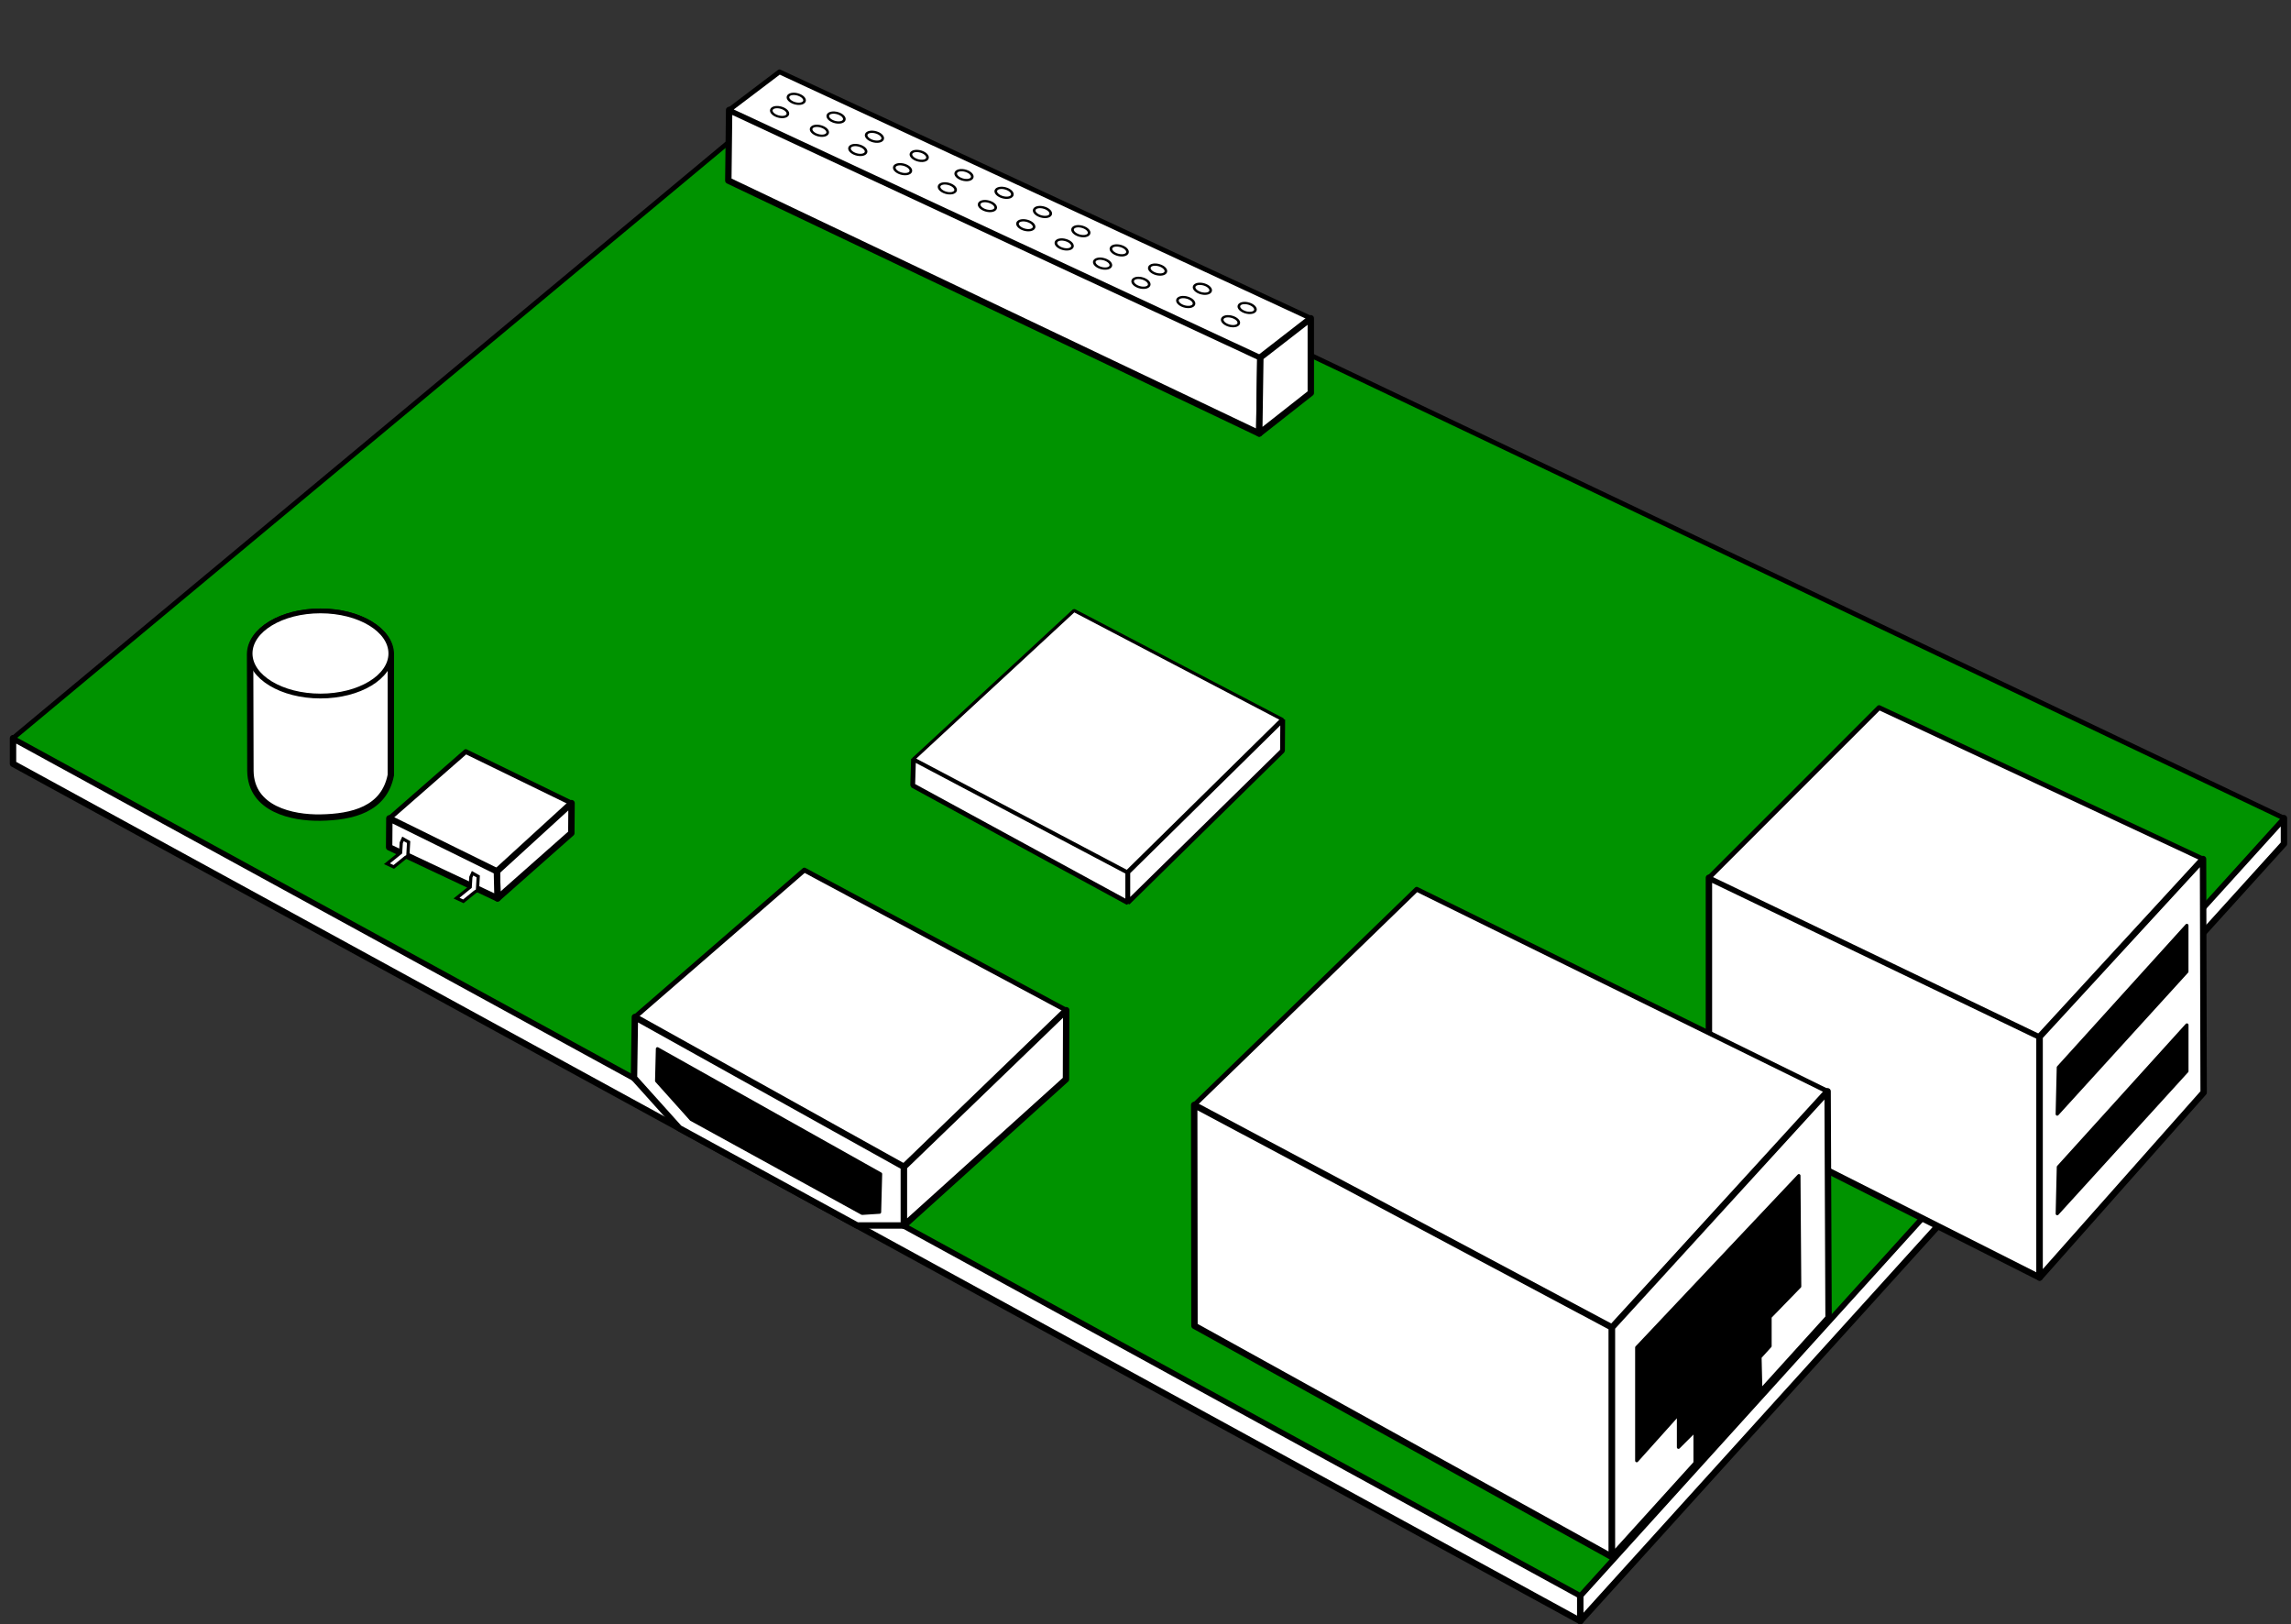 <?xml version="1.0" encoding="UTF-8" standalone="no"?>
<svg
   xmlns:dc="http://purl.org/dc/elements/1.1/"
   xmlns:cc="http://creativecommons.org/ns#"
   xmlns:rdf="http://www.w3.org/1999/02/22-rdf-syntax-ns#"
   xmlns:svg="http://www.w3.org/2000/svg"
   xmlns="http://www.w3.org/2000/svg"
   xmlns:sodipodi="http://sodipodi.sourceforge.net/DTD/sodipodi-0.dtd"
   xmlns:inkscape="http://www.inkscape.org/namespaces/inkscape"
   id="svg4367"
   viewBox="0 0 716.27 507.77"
   version="1.1"
   sodipodi:docname="raspberry-pi-pcb.svg"
   inkscape:version="0.92.2 (5c3e80d, 2017-08-06)">
  <rect x="0" y="0" width="716.27" height="507.77" fill="#333333" stroke="none"/>
  <defs
     id="defs95" />
  <sodipodi:namedview
     pagecolor="#ffffff"
     bordercolor="#666666"
     borderopacity="1"
     objecttolerance="10"
     gridtolerance="10"
     guidetolerance="10"
     inkscape:pageopacity="0"
     inkscape:pageshadow="2"
     inkscape:window-width="1920"
     inkscape:window-height="1019"
     id="namedview93"
     showgrid="false"
     inkscape:zoom="1.722017"
     inkscape:cx="359.0675"
     inkscape:cy="243.02902"
     inkscape:window-x="0"
     inkscape:window-y="0"
     inkscape:window-maximized="1"
     inkscape:current-layer="svg4367" />
  <path
     id="path4034"
     d="m 4.069,238.77 v -8 l 490,268 v 8 z"
     inkscape:connector-curvature="0"
     style="fill:#ffffff;stroke:#000000;stroke-width:2;stroke-linejoin:round" />
  <path
     id="path4036"
     d="m 494.066,506.77 220,-243 v -8 l -220,243 z"
     inkscape:connector-curvature="0"
     style="fill:#ffffff;stroke:#000000;stroke-width:2;stroke-linejoin:round" />
  <path
     id="path4032"
     d="m 4.069,230.77 239,-199 471,224 -220,243 z"
     inkscape:connector-curvature="0"
     style="fill:#009300;stroke:#000000;stroke-width:1.5;stroke-linejoin:round" />
  <g
     id="layer8"
     transform="translate(-16.094 -198.91)">
    <g
       id="g4657">
      <g
         id="g3850">
        <g
           transform="translate(756.16 189.68)"
           stroke="#000"
           stroke-linejoin="round"
           id="g3876">
          <path
             d="m-541.57 327.17 84.109 46.846 50.75-48.975-81.876-43.817z"
             fill="#fff"
             stroke-width="1.5"
             id="path3828" />
          <path
             d="m-457.46 374.01v18.335h-14.627l-55.629-30.425-14.133-15.73 0.279-19.025z"
             fill="#fff"
             stroke-width="2"
             id="path3830" />
          <path
             d="m-457.46 392.35 50.671-45.717 0.078-21.593-50.75 48.975z"
             fill="#fff"
             stroke-width="2"
             id="path3832" />
          <path
             d="m-534.52 337.09 69.763 39.148-0.317 11.94-5.455 0.356-53.452-29.361-10.791-12.045z"
             stroke-width="1px"
             id="path3834" />
        </g>
        <g
           transform="translate(756.16 189.68)"
           fill="#fff"
           stroke="#000"
           stroke-linejoin="bevel"
           id="g3882">
          <path
             d="m-454.46 246.5 67.003 35.383v9.536l-67.254-36.638z"
             stroke-width="1.5"
             id="path3862" />
          <path
             d="m-454.46 246.5 50.189-46.425 65.246 34.129-48.433 47.68z"
             id="path3864" />
          <path
             d="m-387.46 291.42 48.362-47.478 0.07-9.738-48.433 47.68z"
             stroke-width="1.5"
             id="path3866" />
        </g>
        <g
           transform="translate(756.16 189.68)"
           fill="#fff"
           stroke="#000"
           id="g4024">
          <path
             d="m-617.87 213.78v37.733c-2.081 10.749-12.014 13.139-22.003 13.308-8.77 0.149-21.733-2.578-21.904-14.581 0 0-0.099-32.786-0.099-36.461 0-7.35 9.851-13.308 22.003-13.308s22.003 5.958 22.003 13.308z"
             stroke-width="2"
             id="path3905" />
          <path
             d="m-617.16 216.62c0 7.35-9.851 13.308-22.003 13.308s-22.003-5.958-22.003-13.308c0-7.35 9.851-13.308 22.003-13.308s22.003 5.958 22.003 13.308z"
             transform="translate(-.71 -3.106)"
             stroke-width="1.5"
             id="path3905-7" />
        </g>
        <g
           transform="translate(756.16 189.68)"
           fill="#fff"
           stroke="#000"
           id="g3958">
          <path
             d="m-618.33 265.07 23.883-20.884 33.082 16.116-23.338 21.33z"
             stroke-width="1.5"
             stroke-linejoin="round"
             id="path3932" />
          <path
             d="m-584.71 281.63 0.198 8.445 23.068-20.406 0.072-9.369z"
             stroke-width="2"
             stroke-linejoin="round"
             id="path3934" />
          <path
             d="m-584.71 281.63 0.198 8.445-33.892-15.97 0.067-9.037z"
             stroke-width="2"
             stroke-linejoin="round"
             id="path3936" />
          <path
             d="m-614.07 271.47-0.546 1.212-0.202 3.115-4.271 3.452 2.133 1.004 3.639-2.949 0.755-0.444 0.249-4.387z"
             stroke-width="1px"
             id="path3938" />
          <path
             d="m-592.31 282.22-0.546 1.212-0.202 3.115-4.271 3.452 2.133 1.004 3.639-2.949 0.755-0.444 0.249-4.387z"
             stroke-width="1px"
             id="path3938-4" />
        </g>
        <g
           transform="translate(756.16 189.68)"
           fill="#fff"
           stroke="#000"
           stroke-linejoin="round"
           id="g4188">
          <path
             d="m-512.36 65.679 165.99 79.073 0.355-23.778-166.09-77.366z"
             stroke-width="2"
             id="path4043" />
          <path
             d="m-512.11 43.607 15.737-11.915 166.13 77.041-15.774 12.241z"
             stroke-width="1.5"
             id="path4045" />
          <path
             d="m-330.25 108.73v23.338l-16.129 12.681 0.355-23.778z"
             stroke-width="2"
             id="path4047" />
          <path
             d="m-488.07 43.487c0 1.109-1.472 2.008-3.288 2.008s-3.288-0.899-3.288-2.008 1.472-2.008 3.288-2.008 3.288 0.899 3.288 2.008z"
             transform="matrix(.773 .236 -.272 .67 -99.472 126.95)"
             id="path4051" />
          <path
             d="m-488.07 43.487c0 1.109-1.472 2.008-3.288 2.008s-3.288-0.899-3.288-2.008 1.472-2.008 3.288-2.008 3.288 0.899 3.288 2.008z"
             transform="matrix(.773 .236 -.272 .67 -104.68 131.09)"
             id="path4051-4" />
          <path
             d="m-488.07 43.487c0 1.109-1.472 2.008-3.288 2.008s-3.288-0.899-3.288-2.008 1.472-2.008 3.288-2.008 3.288 0.899 3.288 2.008z"
             transform="matrix(.773 .236 -.272 .67 -87.026 132.8)"
             id="path4051-8" />
          <path
             d="m-488.07 43.487c0 1.109-1.472 2.008-3.288 2.008s-3.288-0.899-3.288-2.008 1.472-2.008 3.288-2.008 3.288 0.899 3.288 2.008z"
             transform="matrix(.773 .236 -.272 .67 -92.234 136.94)"
             id="path4051-4-8" />
          <path
             d="m-488.07 43.487c0 1.109-1.472 2.008-3.288 2.008s-3.288-0.899-3.288-2.008 1.472-2.008 3.288-2.008 3.288 0.899 3.288 2.008z"
             transform="matrix(.773 .236 -.272 .67 -75.026 138.8)"
             id="path4051-2" />
          <path
             d="m-488.07 43.487c0 1.109-1.472 2.008-3.288 2.008s-3.288-0.899-3.288-2.008 1.472-2.008 3.288-2.008 3.288 0.899 3.288 2.008z"
             transform="matrix(.773 .236 -.272 .67 -80.234 142.94)"
             id="path4051-4-4" />
          <path
             d="m-488.07 43.487c0 1.109-1.472 2.008-3.288 2.008s-3.288-0.899-3.288-2.008 1.472-2.008 3.288-2.008 3.288 0.899 3.288 2.008z"
             transform="matrix(.773 .236 -.272 .67 -61.026 144.8)"
             id="path4051-5" />
          <path
             d="m-488.07 43.487c0 1.109-1.472 2.008-3.288 2.008s-3.288-0.899-3.288-2.008 1.472-2.008 3.288-2.008 3.288 0.899 3.288 2.008z"
             transform="matrix(.773 .236 -.272 .67 -66.234 148.94)"
             id="path4051-4-5" />
          <path
             d="m-488.07 43.487c0 1.109-1.472 2.008-3.288 2.008s-3.288-0.899-3.288-2.008 1.472-2.008 3.288-2.008 3.288 0.899 3.288 2.008z"
             transform="matrix(.773 .236 -.272 .67 -47.026 150.8)"
             id="path4051-1" />
          <path
             d="m-488.07 43.487c0 1.109-1.472 2.008-3.288 2.008s-3.288-0.899-3.288-2.008 1.472-2.008 3.288-2.008 3.288 0.899 3.288 2.008z"
             transform="matrix(.773 .236 -.272 .67 -52.234 154.94)"
             id="path4051-4-7" />
          <path
             d="m-488.07 43.487c0 1.109-1.472 2.008-3.288 2.008s-3.288-0.899-3.288-2.008 1.472-2.008 3.288-2.008 3.288 0.899 3.288 2.008z"
             transform="matrix(.773 .236 -.272 .67 -34.498 156.33)"
             id="path4051-11" />
          <path
             d="m-488.07 43.487c0 1.109-1.472 2.008-3.288 2.008s-3.288-0.899-3.288-2.008 1.472-2.008 3.288-2.008 3.288 0.899 3.288 2.008z"
             transform="matrix(.773 .236 -.272 .67 -39.705 160.47)"
             id="path4051-4-52" />
          <path
             d="m-488.07 43.487c0 1.109-1.472 2.008-3.288 2.008s-3.288-0.899-3.288-2.008 1.472-2.008 3.288-2.008 3.288 0.899 3.288 2.008z"
             transform="matrix(.773 .236 -.272 .67 -22.498 162.33)"
             id="path4051-7" />
          <path
             d="m-488.07 43.487c0 1.109-1.472 2.008-3.288 2.008s-3.288-0.899-3.288-2.008 1.472-2.008 3.288-2.008 3.288 0.899 3.288 2.008z"
             transform="matrix(.773 .236 -.272 .67 -27.705 166.47)"
             id="path4051-4-6" />
          <path
             d="m-488.07 43.487c0 1.109-1.472 2.008-3.288 2.008s-3.288-0.899-3.288-2.008 1.472-2.008 3.288-2.008 3.288 0.899 3.288 2.008z"
             transform="matrix(.773 .236 -.272 .67 -10.498 168.33)"
             id="path4051-14" />
          <path
             d="m-488.07 43.487c0 1.109-1.472 2.008-3.288 2.008s-3.288-0.899-3.288-2.008 1.472-2.008 3.288-2.008 3.288 0.899 3.288 2.008z"
             transform="matrix(.773 .236 -.272 .67 -15.705 172.47)"
             id="path4051-4-2" />
          <path
             d="m-488.07 43.487c0 1.109-1.472 2.008-3.288 2.008s-3.288-0.899-3.288-2.008 1.472-2.008 3.288-2.008 3.288 0.899 3.288 2.008z"
             transform="matrix(.773 .236 -.272 .67 1.502 174.33)"
             id="path4051-3" />
          <path
             d="m-488.07 43.487c0 1.109-1.472 2.008-3.288 2.008s-3.288-0.899-3.288-2.008 1.472-2.008 3.288-2.008 3.288 0.899 3.288 2.008z"
             transform="matrix(.773 .236 -.272 .67 -3.705 178.47)"
             id="path4051-4-22" />
          <path
             d="m-488.07 43.487c0 1.109-1.472 2.008-3.288 2.008s-3.288-0.899-3.288-2.008 1.472-2.008 3.288-2.008 3.288 0.899 3.288 2.008z"
             transform="matrix(.773 .236 -.272 .67 13.502 180.33)"
             id="path4051-16" />
          <path
             d="m-488.07 43.487c0 1.109-1.472 2.008-3.288 2.008s-3.288-0.899-3.288-2.008 1.472-2.008 3.288-2.008 3.288 0.899 3.288 2.008z"
             transform="matrix(.773 .236 -.272 .67 8.295 184.47)"
             id="path4051-4-85" />
          <path
             d="m-488.07 43.487c0 1.109-1.472 2.008-3.288 2.008s-3.288-0.899-3.288-2.008 1.472-2.008 3.288-2.008 3.288 0.899 3.288 2.008z"
             transform="matrix(.773 .236 -.272 .67 27.502 186.33)"
             id="path4051-76" />
          <path
             d="m-488.07 43.487c0 1.109-1.472 2.008-3.288 2.008s-3.288-0.899-3.288-2.008 1.472-2.008 3.288-2.008 3.288 0.899 3.288 2.008z"
             transform="matrix(.773 .236 -.272 .67 22.295 190.47)"
             id="path4051-4-1" />
          <path
             d="m-488.07 43.487c0 1.109-1.472 2.008-3.288 2.008s-3.288-0.899-3.288-2.008 1.472-2.008 3.288-2.008 3.288 0.899 3.288 2.008z"
             transform="matrix(.773 .236 -.272 .67 41.502 192.33)"
             id="path4051-89" />
          <path
             d="m-488.07 43.487c0 1.109-1.472 2.008-3.288 2.008s-3.288-0.899-3.288-2.008 1.472-2.008 3.288-2.008 3.288 0.899 3.288 2.008z"
             transform="matrix(.773 .236 -.272 .67 36.295 196.47)"
             id="path4051-4-27" />
        </g>
        <g
           transform="translate(756.16 189.68)"
           stroke="#000"
           stroke-linejoin="round"
           id="g3898">
          <path
             d="m-102.39 408.61v-75.284l-103.39-49.687v72.774z"
             fill="#fff"
             stroke-width="2"
             id="path3785" />
          <path
             d="m-205.78 283.64 53.201-53.201 101.28 47.342-51.094 55.546z"
             fill="#fff"
             stroke-width="1.5"
             id="path3787" />
          <path
             d="m-102.39 408.61 51.282-57.848-0.188-72.982-51.094 55.546z"
             fill="#fff"
             stroke-width="2"
             id="path3789" />
          <path
             d="m-96.885 357.51 0.345-14.594 40.191-44.392v14.447z"
             stroke-width="1px"
             id="path3791" />
          <path
             d="m-96.873 388.64 0.345-14.594 40.191-44.392v14.447z"
             stroke-width="1px"
             id="path3791-1" />
        </g>
        <g
           transform="translate(756.16 189.68)"
           stroke="#000"
           stroke-linejoin="round"
           id="g3887">
          <path
             d="m-366.7 354.66 69.559-67.429 128.47 63.171-67.429 73.818z"
             fill="#fff"
             stroke-width="1.5"
             id="path3003" />
          <path
             d="m-366.62 423.7-0.082-69.046 130.6 69.559v71.76z"
             fill="#fff"
             stroke-width="2"
             id="path3005" />
          <path
             d="m-236.1 495.97 67.729-74.782-0.3-70.795-67.429 73.818z"
             fill="#fff"
             stroke-width="2"
             id="path3007" />
          <path
             d="m-228.35 430.48v35.383l13.049-14.555v10.364l5.182-5.182v10.796l20.568-22.71-0.262-11.058 3.144-3.472v-9.103l9.269-9.543-0.251-34.631z"
             stroke-width="1px"
             id="path3009" />
        </g>
      </g>
    </g>
  </g>
</svg>
